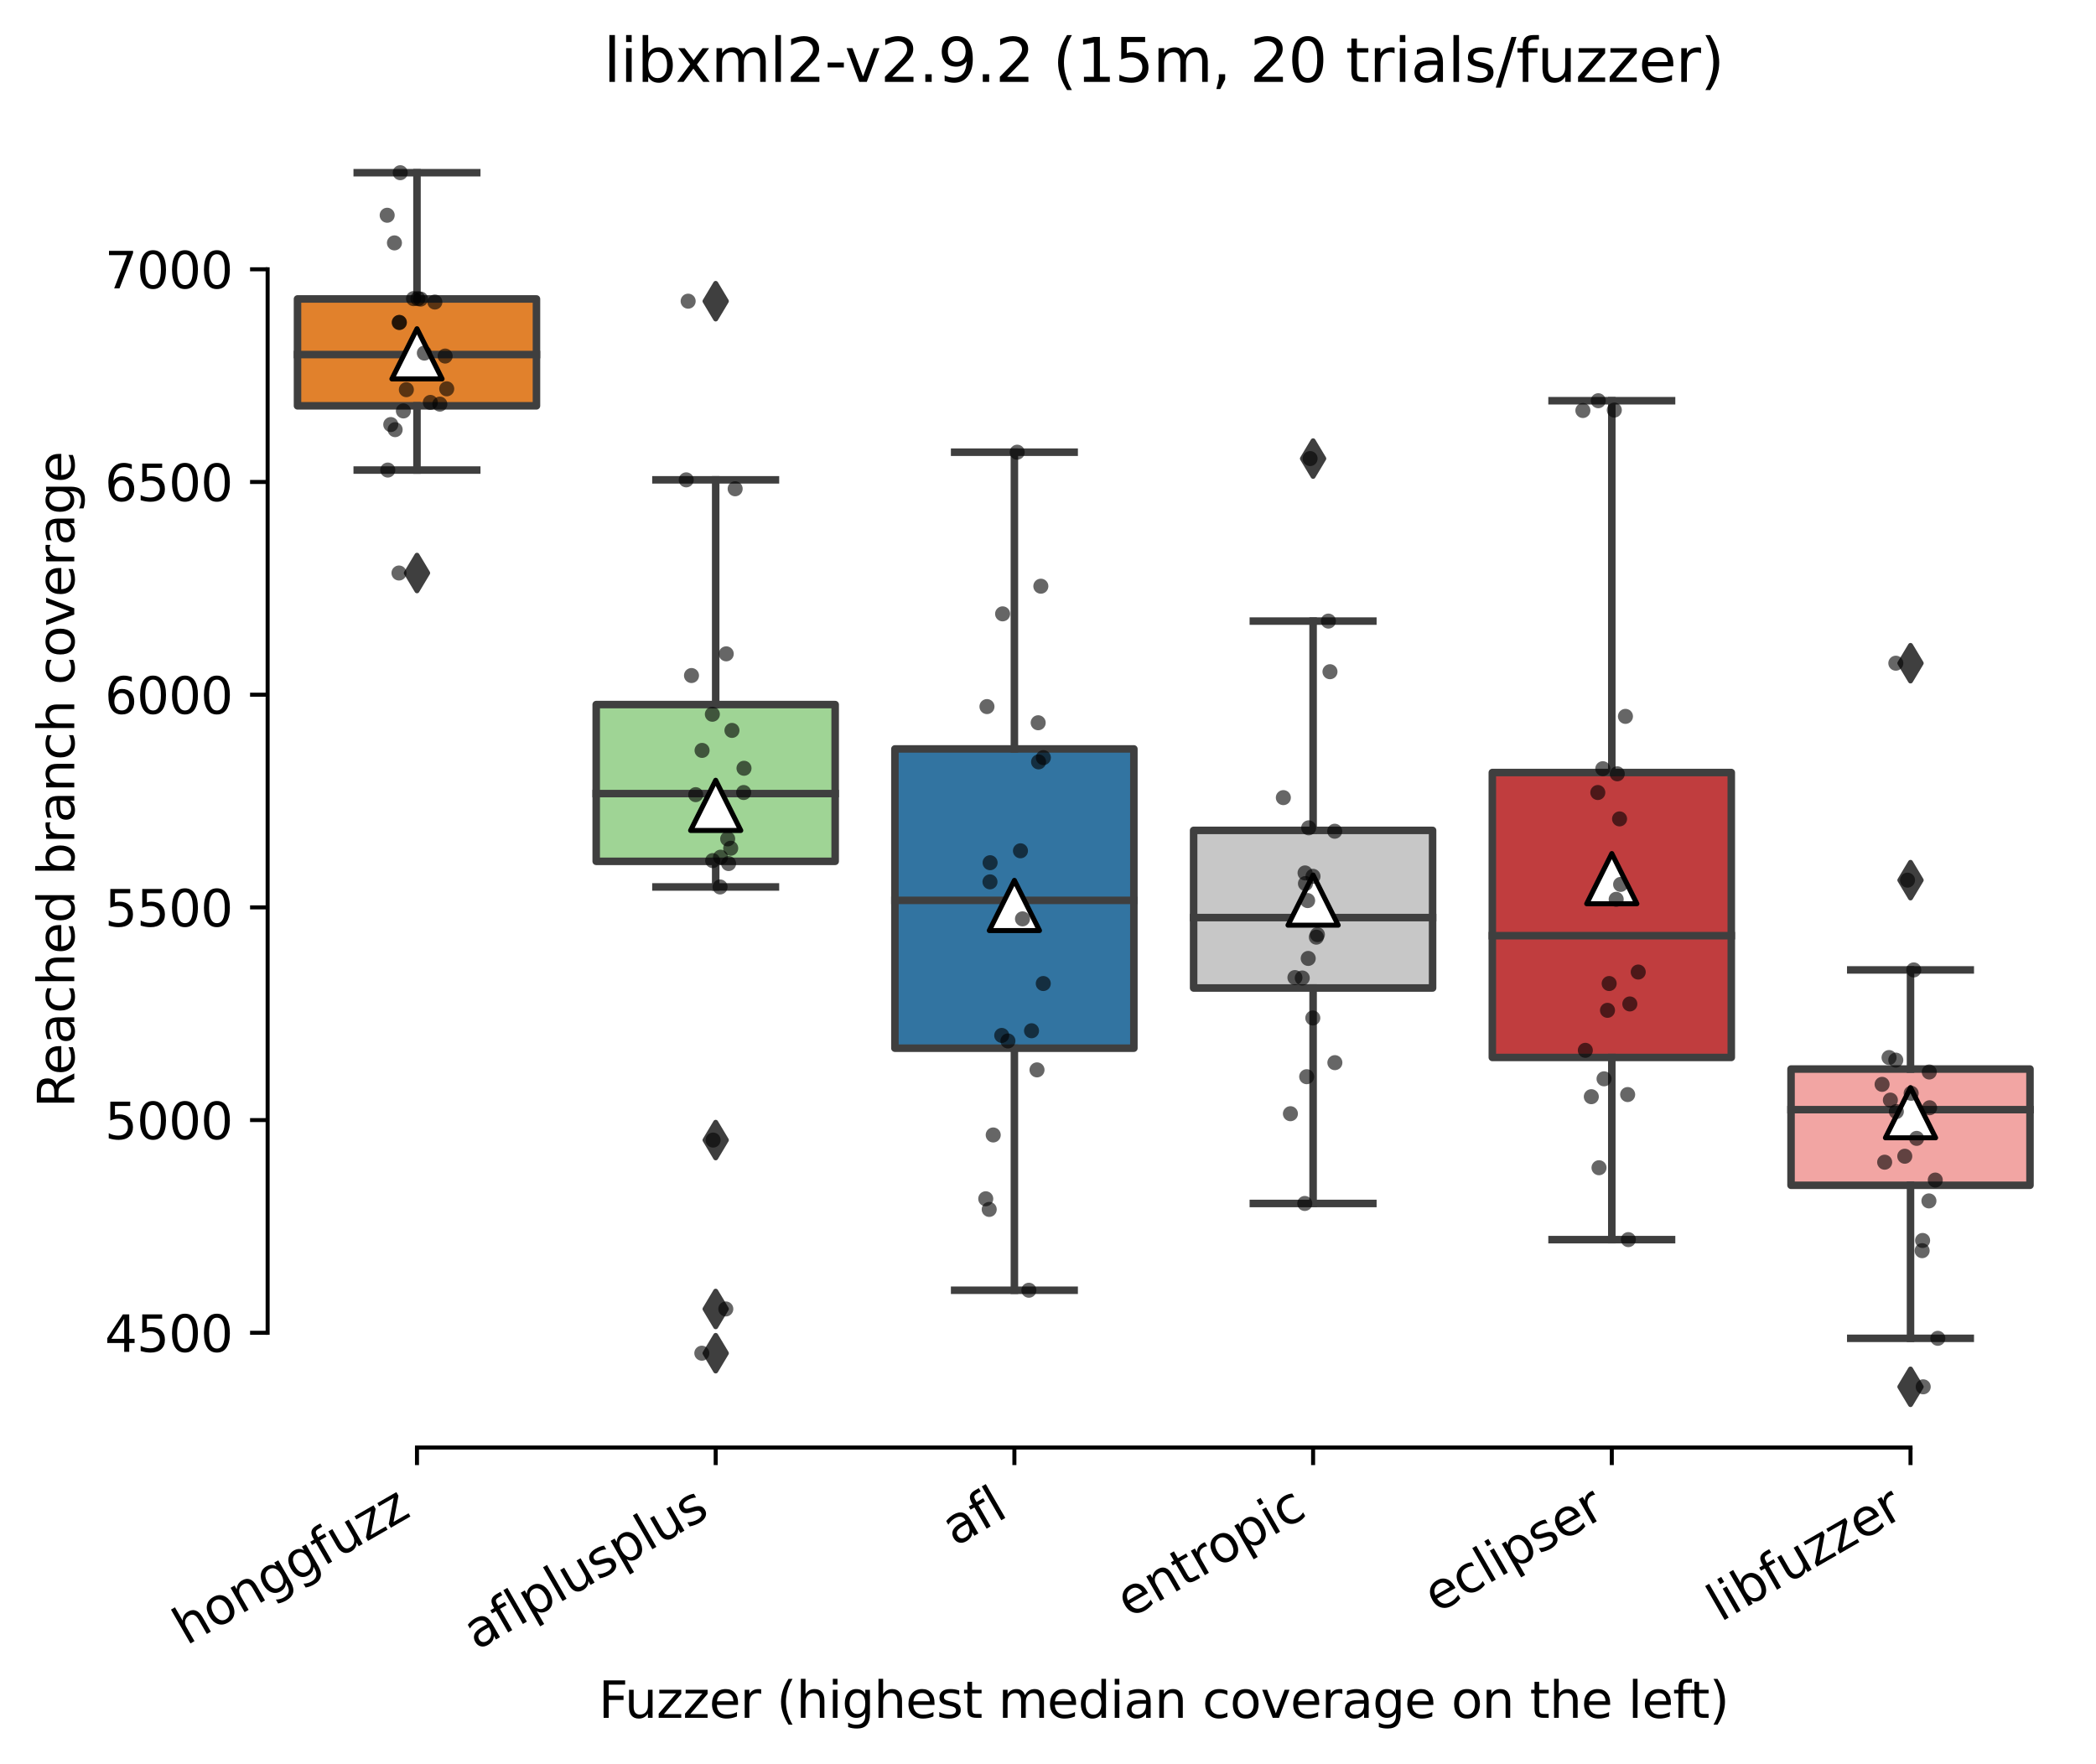 <?xml version="1.0" encoding="utf-8" standalone="no"?>
<!DOCTYPE svg PUBLIC "-//W3C//DTD SVG 1.1//EN"
  "http://www.w3.org/Graphics/SVG/1.1/DTD/svg11.dtd">
<svg xmlns:xlink="http://www.w3.org/1999/xlink" width="417.648pt" height="351.576pt" viewBox="0 0 417.648 351.576" xmlns="http://www.w3.org/2000/svg" version="1.1">
 <defs>
  <style type="text/css">*{stroke-linejoin: round; stroke-linecap: butt}</style>
 </defs>
 <g id="figure_1">
  <g id="patch_1">
   <path d="M 0 351.576 
L 417.648 351.576 
L 417.648 0 
L 0 0 
z
" style="fill: #ffffff"/>
  </g>
  <g id="axes_1">
   <g id="patch_2">
    <path d="M 53.328 288.43 
L 410.448 288.43 
L 410.448 22.318 
L 53.328 22.318 
z
" style="fill: #ffffff"/>
   </g>
   <g id="patch_3">
    <path d="M 59.28 80.865 
L 106.896 80.865 
L 106.896 59.568 
L 59.28 59.568 
L 59.28 80.865 
z
" clip-path="url(#pfea250c863)" style="fill: #e1812c; stroke: #3f3f3f; stroke-width: 1.5; stroke-linejoin: miter"/>
   </g>
   <g id="patch_4">
    <path d="M 118.8 171.628 
L 166.416 171.628 
L 166.416 140.392 
L 118.8 140.392 
L 118.8 171.628 
z
" clip-path="url(#pfea250c863)" style="fill: #9fd495; stroke: #3f3f3f; stroke-width: 1.5; stroke-linejoin: miter"/>
   </g>
   <g id="patch_5">
    <path d="M 178.32 208.861 
L 225.936 208.861 
L 225.936 149.229 
L 178.32 149.229 
L 178.32 208.861 
z
" clip-path="url(#pfea250c863)" style="fill: #3274a1; stroke: #3f3f3f; stroke-width: 1.5; stroke-linejoin: miter"/>
   </g>
   <g id="patch_6">
    <path d="M 237.84 196.867 
L 285.456 196.867 
L 285.456 165.461 
L 237.84 165.461 
L 237.84 196.867 
z
" clip-path="url(#pfea250c863)" style="fill: #c7c7c7; stroke: #3f3f3f; stroke-width: 1.5; stroke-linejoin: miter"/>
   </g>
   <g id="patch_7">
    <path d="M 297.36 210.705 
L 344.976 210.705 
L 344.976 153.933 
L 297.36 153.933 
L 297.36 210.705 
z
" clip-path="url(#pfea250c863)" style="fill: #c03d3e; stroke: #3f3f3f; stroke-width: 1.5; stroke-linejoin: miter"/>
   </g>
   <g id="patch_8">
    <path d="M 356.88 236.177 
L 404.496 236.177 
L 404.496 213.014 
L 356.88 213.014 
L 356.88 236.177 
z
" clip-path="url(#pfea250c863)" style="fill: #f2a5a3; stroke: #3f3f3f; stroke-width: 1.5; stroke-linejoin: miter"/>
   </g>
   <g id="matplotlib.axis_1">
    <g id="xtick_1">
     <g id="line2d_1">
      <defs>
       <path id="m276519f0f0" d="M 0 0 
L 0 3.5 
" style="stroke: #000000; stroke-width: 0.8"/>
      </defs>
      <g>
       <use xlink:href="#m276519f0f0" x="83.088" y="288.43" style="stroke: #000000; stroke-width: 0.8"/>
      </g>
     </g>
     <g id="text_1">
      <!-- honggfuzz -->
      <g transform="translate(37.149 327.933) rotate(-30) scale(0.1 -0.1)">
       <defs>
        <path id="DejaVuSans-68" d="M 3513 2113 
L 3513 0 
L 2938 0 
L 2938 2094 
Q 2938 2591 2744 2837 
Q 2550 3084 2163 3084 
Q 1697 3084 1428 2787 
Q 1159 2491 1159 1978 
L 1159 0 
L 581 0 
L 581 4863 
L 1159 4863 
L 1159 2956 
Q 1366 3272 1645 3428 
Q 1925 3584 2291 3584 
Q 2894 3584 3203 3211 
Q 3513 2838 3513 2113 
z
" transform="scale(0.016)"/>
        <path id="DejaVuSans-6f" d="M 1959 3097 
Q 1497 3097 1228 2736 
Q 959 2375 959 1747 
Q 959 1119 1226 758 
Q 1494 397 1959 397 
Q 2419 397 2687 759 
Q 2956 1122 2956 1747 
Q 2956 2369 2687 2733 
Q 2419 3097 1959 3097 
z
M 1959 3584 
Q 2709 3584 3137 3096 
Q 3566 2609 3566 1747 
Q 3566 888 3137 398 
Q 2709 -91 1959 -91 
Q 1206 -91 779 398 
Q 353 888 353 1747 
Q 353 2609 779 3096 
Q 1206 3584 1959 3584 
z
" transform="scale(0.016)"/>
        <path id="DejaVuSans-6e" d="M 3513 2113 
L 3513 0 
L 2938 0 
L 2938 2094 
Q 2938 2591 2744 2837 
Q 2550 3084 2163 3084 
Q 1697 3084 1428 2787 
Q 1159 2491 1159 1978 
L 1159 0 
L 581 0 
L 581 3500 
L 1159 3500 
L 1159 2956 
Q 1366 3272 1645 3428 
Q 1925 3584 2291 3584 
Q 2894 3584 3203 3211 
Q 3513 2838 3513 2113 
z
" transform="scale(0.016)"/>
        <path id="DejaVuSans-67" d="M 2906 1791 
Q 2906 2416 2648 2759 
Q 2391 3103 1925 3103 
Q 1463 3103 1205 2759 
Q 947 2416 947 1791 
Q 947 1169 1205 825 
Q 1463 481 1925 481 
Q 2391 481 2648 825 
Q 2906 1169 2906 1791 
z
M 3481 434 
Q 3481 -459 3084 -895 
Q 2688 -1331 1869 -1331 
Q 1566 -1331 1297 -1286 
Q 1028 -1241 775 -1147 
L 775 -588 
Q 1028 -725 1275 -790 
Q 1522 -856 1778 -856 
Q 2344 -856 2625 -561 
Q 2906 -266 2906 331 
L 2906 616 
Q 2728 306 2450 153 
Q 2172 0 1784 0 
Q 1141 0 747 490 
Q 353 981 353 1791 
Q 353 2603 747 3093 
Q 1141 3584 1784 3584 
Q 2172 3584 2450 3431 
Q 2728 3278 2906 2969 
L 2906 3500 
L 3481 3500 
L 3481 434 
z
" transform="scale(0.016)"/>
        <path id="DejaVuSans-66" d="M 2375 4863 
L 2375 4384 
L 1825 4384 
Q 1516 4384 1395 4259 
Q 1275 4134 1275 3809 
L 1275 3500 
L 2222 3500 
L 2222 3053 
L 1275 3053 
L 1275 0 
L 697 0 
L 697 3053 
L 147 3053 
L 147 3500 
L 697 3500 
L 697 3744 
Q 697 4328 969 4595 
Q 1241 4863 1831 4863 
L 2375 4863 
z
" transform="scale(0.016)"/>
        <path id="DejaVuSans-75" d="M 544 1381 
L 544 3500 
L 1119 3500 
L 1119 1403 
Q 1119 906 1312 657 
Q 1506 409 1894 409 
Q 2359 409 2629 706 
Q 2900 1003 2900 1516 
L 2900 3500 
L 3475 3500 
L 3475 0 
L 2900 0 
L 2900 538 
Q 2691 219 2414 64 
Q 2138 -91 1772 -91 
Q 1169 -91 856 284 
Q 544 659 544 1381 
z
M 1991 3584 
L 1991 3584 
z
" transform="scale(0.016)"/>
        <path id="DejaVuSans-7a" d="M 353 3500 
L 3084 3500 
L 3084 2975 
L 922 459 
L 3084 459 
L 3084 0 
L 275 0 
L 275 525 
L 2438 3041 
L 353 3041 
L 353 3500 
z
" transform="scale(0.016)"/>
       </defs>
       <use xlink:href="#DejaVuSans-68"/>
       <use xlink:href="#DejaVuSans-6f" x="63.379"/>
       <use xlink:href="#DejaVuSans-6e" x="124.561"/>
       <use xlink:href="#DejaVuSans-67" x="187.939"/>
       <use xlink:href="#DejaVuSans-67" x="251.416"/>
       <use xlink:href="#DejaVuSans-66" x="314.893"/>
       <use xlink:href="#DejaVuSans-75" x="350.098"/>
       <use xlink:href="#DejaVuSans-7a" x="413.477"/>
       <use xlink:href="#DejaVuSans-7a" x="465.967"/>
      </g>
     </g>
    </g>
    <g id="xtick_2">
     <g id="line2d_2">
      <g>
       <use xlink:href="#m276519f0f0" x="142.608" y="288.43" style="stroke: #000000; stroke-width: 0.8"/>
      </g>
     </g>
     <g id="text_2">
      <!-- aflplusplus -->
      <g transform="translate(94.999 328.897) rotate(-30) scale(0.1 -0.1)">
       <defs>
        <path id="DejaVuSans-61" d="M 2194 1759 
Q 1497 1759 1228 1600 
Q 959 1441 959 1056 
Q 959 750 1161 570 
Q 1363 391 1709 391 
Q 2188 391 2477 730 
Q 2766 1069 2766 1631 
L 2766 1759 
L 2194 1759 
z
M 3341 1997 
L 3341 0 
L 2766 0 
L 2766 531 
Q 2569 213 2275 61 
Q 1981 -91 1556 -91 
Q 1019 -91 701 211 
Q 384 513 384 1019 
Q 384 1609 779 1909 
Q 1175 2209 1959 2209 
L 2766 2209 
L 2766 2266 
Q 2766 2663 2505 2880 
Q 2244 3097 1772 3097 
Q 1472 3097 1187 3025 
Q 903 2953 641 2809 
L 641 3341 
Q 956 3463 1253 3523 
Q 1550 3584 1831 3584 
Q 2591 3584 2966 3190 
Q 3341 2797 3341 1997 
z
" transform="scale(0.016)"/>
        <path id="DejaVuSans-6c" d="M 603 4863 
L 1178 4863 
L 1178 0 
L 603 0 
L 603 4863 
z
" transform="scale(0.016)"/>
        <path id="DejaVuSans-70" d="M 1159 525 
L 1159 -1331 
L 581 -1331 
L 581 3500 
L 1159 3500 
L 1159 2969 
Q 1341 3281 1617 3432 
Q 1894 3584 2278 3584 
Q 2916 3584 3314 3078 
Q 3713 2572 3713 1747 
Q 3713 922 3314 415 
Q 2916 -91 2278 -91 
Q 1894 -91 1617 61 
Q 1341 213 1159 525 
z
M 3116 1747 
Q 3116 2381 2855 2742 
Q 2594 3103 2138 3103 
Q 1681 3103 1420 2742 
Q 1159 2381 1159 1747 
Q 1159 1113 1420 752 
Q 1681 391 2138 391 
Q 2594 391 2855 752 
Q 3116 1113 3116 1747 
z
" transform="scale(0.016)"/>
        <path id="DejaVuSans-73" d="M 2834 3397 
L 2834 2853 
Q 2591 2978 2328 3040 
Q 2066 3103 1784 3103 
Q 1356 3103 1142 2972 
Q 928 2841 928 2578 
Q 928 2378 1081 2264 
Q 1234 2150 1697 2047 
L 1894 2003 
Q 2506 1872 2764 1633 
Q 3022 1394 3022 966 
Q 3022 478 2636 193 
Q 2250 -91 1575 -91 
Q 1294 -91 989 -36 
Q 684 19 347 128 
L 347 722 
Q 666 556 975 473 
Q 1284 391 1588 391 
Q 1994 391 2212 530 
Q 2431 669 2431 922 
Q 2431 1156 2273 1281 
Q 2116 1406 1581 1522 
L 1381 1569 
Q 847 1681 609 1914 
Q 372 2147 372 2553 
Q 372 3047 722 3315 
Q 1072 3584 1716 3584 
Q 2034 3584 2315 3537 
Q 2597 3491 2834 3397 
z
" transform="scale(0.016)"/>
       </defs>
       <use xlink:href="#DejaVuSans-61"/>
       <use xlink:href="#DejaVuSans-66" x="61.279"/>
       <use xlink:href="#DejaVuSans-6c" x="96.484"/>
       <use xlink:href="#DejaVuSans-70" x="124.268"/>
       <use xlink:href="#DejaVuSans-6c" x="187.744"/>
       <use xlink:href="#DejaVuSans-75" x="215.527"/>
       <use xlink:href="#DejaVuSans-73" x="278.906"/>
       <use xlink:href="#DejaVuSans-70" x="331.006"/>
       <use xlink:href="#DejaVuSans-6c" x="394.482"/>
       <use xlink:href="#DejaVuSans-75" x="422.266"/>
       <use xlink:href="#DejaVuSans-73" x="485.645"/>
      </g>
     </g>
    </g>
    <g id="xtick_3">
     <g id="line2d_3">
      <g>
       <use xlink:href="#m276519f0f0" x="202.128" y="288.43" style="stroke: #000000; stroke-width: 0.8"/>
      </g>
     </g>
     <g id="text_3">
      <!-- afl -->
      <g transform="translate(190.327 308.224) rotate(-30) scale(0.1 -0.1)">
       <use xlink:href="#DejaVuSans-61"/>
       <use xlink:href="#DejaVuSans-66" x="61.279"/>
       <use xlink:href="#DejaVuSans-6c" x="96.484"/>
      </g>
     </g>
    </g>
    <g id="xtick_4">
     <g id="line2d_4">
      <g>
       <use xlink:href="#m276519f0f0" x="261.648" y="288.43" style="stroke: #000000; stroke-width: 0.8"/>
      </g>
     </g>
     <g id="text_4">
      <!-- entropic -->
      <g transform="translate(225.066 322.531) rotate(-30) scale(0.1 -0.1)">
       <defs>
        <path id="DejaVuSans-65" d="M 3597 1894 
L 3597 1613 
L 953 1613 
Q 991 1019 1311 708 
Q 1631 397 2203 397 
Q 2534 397 2845 478 
Q 3156 559 3463 722 
L 3463 178 
Q 3153 47 2828 -22 
Q 2503 -91 2169 -91 
Q 1331 -91 842 396 
Q 353 884 353 1716 
Q 353 2575 817 3079 
Q 1281 3584 2069 3584 
Q 2775 3584 3186 3129 
Q 3597 2675 3597 1894 
z
M 3022 2063 
Q 3016 2534 2758 2815 
Q 2500 3097 2075 3097 
Q 1594 3097 1305 2825 
Q 1016 2553 972 2059 
L 3022 2063 
z
" transform="scale(0.016)"/>
        <path id="DejaVuSans-74" d="M 1172 4494 
L 1172 3500 
L 2356 3500 
L 2356 3053 
L 1172 3053 
L 1172 1153 
Q 1172 725 1289 603 
Q 1406 481 1766 481 
L 2356 481 
L 2356 0 
L 1766 0 
Q 1100 0 847 248 
Q 594 497 594 1153 
L 594 3053 
L 172 3053 
L 172 3500 
L 594 3500 
L 594 4494 
L 1172 4494 
z
" transform="scale(0.016)"/>
        <path id="DejaVuSans-72" d="M 2631 2963 
Q 2534 3019 2420 3045 
Q 2306 3072 2169 3072 
Q 1681 3072 1420 2755 
Q 1159 2438 1159 1844 
L 1159 0 
L 581 0 
L 581 3500 
L 1159 3500 
L 1159 2956 
Q 1341 3275 1631 3429 
Q 1922 3584 2338 3584 
Q 2397 3584 2469 3576 
Q 2541 3569 2628 3553 
L 2631 2963 
z
" transform="scale(0.016)"/>
        <path id="DejaVuSans-69" d="M 603 3500 
L 1178 3500 
L 1178 0 
L 603 0 
L 603 3500 
z
M 603 4863 
L 1178 4863 
L 1178 4134 
L 603 4134 
L 603 4863 
z
" transform="scale(0.016)"/>
        <path id="DejaVuSans-63" d="M 3122 3366 
L 3122 2828 
Q 2878 2963 2633 3030 
Q 2388 3097 2138 3097 
Q 1578 3097 1268 2742 
Q 959 2388 959 1747 
Q 959 1106 1268 751 
Q 1578 397 2138 397 
Q 2388 397 2633 464 
Q 2878 531 3122 666 
L 3122 134 
Q 2881 22 2623 -34 
Q 2366 -91 2075 -91 
Q 1284 -91 818 406 
Q 353 903 353 1747 
Q 353 2603 823 3093 
Q 1294 3584 2113 3584 
Q 2378 3584 2631 3529 
Q 2884 3475 3122 3366 
z
" transform="scale(0.016)"/>
       </defs>
       <use xlink:href="#DejaVuSans-65"/>
       <use xlink:href="#DejaVuSans-6e" x="61.523"/>
       <use xlink:href="#DejaVuSans-74" x="124.902"/>
       <use xlink:href="#DejaVuSans-72" x="164.111"/>
       <use xlink:href="#DejaVuSans-6f" x="202.975"/>
       <use xlink:href="#DejaVuSans-70" x="264.156"/>
       <use xlink:href="#DejaVuSans-69" x="327.633"/>
       <use xlink:href="#DejaVuSans-63" x="355.416"/>
      </g>
     </g>
    </g>
    <g id="xtick_5">
     <g id="line2d_5">
      <g>
       <use xlink:href="#m276519f0f0" x="321.168" y="288.43" style="stroke: #000000; stroke-width: 0.8"/>
      </g>
     </g>
     <g id="text_5">
      <!-- eclipser -->
      <g transform="translate(286.328 321.525) rotate(-30) scale(0.1 -0.1)">
       <use xlink:href="#DejaVuSans-65"/>
       <use xlink:href="#DejaVuSans-63" x="61.523"/>
       <use xlink:href="#DejaVuSans-6c" x="116.504"/>
       <use xlink:href="#DejaVuSans-69" x="144.287"/>
       <use xlink:href="#DejaVuSans-70" x="172.07"/>
       <use xlink:href="#DejaVuSans-73" x="235.547"/>
       <use xlink:href="#DejaVuSans-65" x="287.646"/>
       <use xlink:href="#DejaVuSans-72" x="349.17"/>
      </g>
     </g>
    </g>
    <g id="xtick_6">
     <g id="line2d_6">
      <g>
       <use xlink:href="#m276519f0f0" x="380.688" y="288.43" style="stroke: #000000; stroke-width: 0.8"/>
      </g>
     </g>
     <g id="text_6">
      <!-- libfuzzer -->
      <g transform="translate(342.822 323.272) rotate(-30) scale(0.1 -0.1)">
       <defs>
        <path id="DejaVuSans-62" d="M 3116 1747 
Q 3116 2381 2855 2742 
Q 2594 3103 2138 3103 
Q 1681 3103 1420 2742 
Q 1159 2381 1159 1747 
Q 1159 1113 1420 752 
Q 1681 391 2138 391 
Q 2594 391 2855 752 
Q 3116 1113 3116 1747 
z
M 1159 2969 
Q 1341 3281 1617 3432 
Q 1894 3584 2278 3584 
Q 2916 3584 3314 3078 
Q 3713 2572 3713 1747 
Q 3713 922 3314 415 
Q 2916 -91 2278 -91 
Q 1894 -91 1617 61 
Q 1341 213 1159 525 
L 1159 0 
L 581 0 
L 581 4863 
L 1159 4863 
L 1159 2969 
z
" transform="scale(0.016)"/>
       </defs>
       <use xlink:href="#DejaVuSans-6c"/>
       <use xlink:href="#DejaVuSans-69" x="27.783"/>
       <use xlink:href="#DejaVuSans-62" x="55.566"/>
       <use xlink:href="#DejaVuSans-66" x="119.043"/>
       <use xlink:href="#DejaVuSans-75" x="154.248"/>
       <use xlink:href="#DejaVuSans-7a" x="217.627"/>
       <use xlink:href="#DejaVuSans-7a" x="270.117"/>
       <use xlink:href="#DejaVuSans-65" x="322.607"/>
       <use xlink:href="#DejaVuSans-72" x="384.131"/>
      </g>
     </g>
    </g>
    <g id="text_7">
     <!-- Fuzzer (highest median coverage on the left) -->
     <g transform="translate(119.27 342.297) scale(0.1 -0.1)">
      <defs>
       <path id="DejaVuSans-46" d="M 628 4666 
L 3309 4666 
L 3309 4134 
L 1259 4134 
L 1259 2759 
L 3109 2759 
L 3109 2228 
L 1259 2228 
L 1259 0 
L 628 0 
L 628 4666 
z
" transform="scale(0.016)"/>
       <path id="DejaVuSans-20" transform="scale(0.016)"/>
       <path id="DejaVuSans-28" d="M 1984 4856 
Q 1566 4138 1362 3434 
Q 1159 2731 1159 2009 
Q 1159 1288 1364 580 
Q 1569 -128 1984 -844 
L 1484 -844 
Q 1016 -109 783 600 
Q 550 1309 550 2009 
Q 550 2706 781 3412 
Q 1013 4119 1484 4856 
L 1984 4856 
z
" transform="scale(0.016)"/>
       <path id="DejaVuSans-6d" d="M 3328 2828 
Q 3544 3216 3844 3400 
Q 4144 3584 4550 3584 
Q 5097 3584 5394 3201 
Q 5691 2819 5691 2113 
L 5691 0 
L 5113 0 
L 5113 2094 
Q 5113 2597 4934 2840 
Q 4756 3084 4391 3084 
Q 3944 3084 3684 2787 
Q 3425 2491 3425 1978 
L 3425 0 
L 2847 0 
L 2847 2094 
Q 2847 2600 2669 2842 
Q 2491 3084 2119 3084 
Q 1678 3084 1418 2786 
Q 1159 2488 1159 1978 
L 1159 0 
L 581 0 
L 581 3500 
L 1159 3500 
L 1159 2956 
Q 1356 3278 1631 3431 
Q 1906 3584 2284 3584 
Q 2666 3584 2933 3390 
Q 3200 3197 3328 2828 
z
" transform="scale(0.016)"/>
       <path id="DejaVuSans-64" d="M 2906 2969 
L 2906 4863 
L 3481 4863 
L 3481 0 
L 2906 0 
L 2906 525 
Q 2725 213 2448 61 
Q 2172 -91 1784 -91 
Q 1150 -91 751 415 
Q 353 922 353 1747 
Q 353 2572 751 3078 
Q 1150 3584 1784 3584 
Q 2172 3584 2448 3432 
Q 2725 3281 2906 2969 
z
M 947 1747 
Q 947 1113 1208 752 
Q 1469 391 1925 391 
Q 2381 391 2643 752 
Q 2906 1113 2906 1747 
Q 2906 2381 2643 2742 
Q 2381 3103 1925 3103 
Q 1469 3103 1208 2742 
Q 947 2381 947 1747 
z
" transform="scale(0.016)"/>
       <path id="DejaVuSans-76" d="M 191 3500 
L 800 3500 
L 1894 563 
L 2988 3500 
L 3597 3500 
L 2284 0 
L 1503 0 
L 191 3500 
z
" transform="scale(0.016)"/>
       <path id="DejaVuSans-29" d="M 513 4856 
L 1013 4856 
Q 1481 4119 1714 3412 
Q 1947 2706 1947 2009 
Q 1947 1309 1714 600 
Q 1481 -109 1013 -844 
L 513 -844 
Q 928 -128 1133 580 
Q 1338 1288 1338 2009 
Q 1338 2731 1133 3434 
Q 928 4138 513 4856 
z
" transform="scale(0.016)"/>
      </defs>
      <use xlink:href="#DejaVuSans-46"/>
      <use xlink:href="#DejaVuSans-75" x="52.02"/>
      <use xlink:href="#DejaVuSans-7a" x="115.398"/>
      <use xlink:href="#DejaVuSans-7a" x="167.889"/>
      <use xlink:href="#DejaVuSans-65" x="220.379"/>
      <use xlink:href="#DejaVuSans-72" x="281.902"/>
      <use xlink:href="#DejaVuSans-20" x="323.016"/>
      <use xlink:href="#DejaVuSans-28" x="354.803"/>
      <use xlink:href="#DejaVuSans-68" x="393.816"/>
      <use xlink:href="#DejaVuSans-69" x="457.195"/>
      <use xlink:href="#DejaVuSans-67" x="484.979"/>
      <use xlink:href="#DejaVuSans-68" x="548.455"/>
      <use xlink:href="#DejaVuSans-65" x="611.834"/>
      <use xlink:href="#DejaVuSans-73" x="673.357"/>
      <use xlink:href="#DejaVuSans-74" x="725.457"/>
      <use xlink:href="#DejaVuSans-20" x="764.666"/>
      <use xlink:href="#DejaVuSans-6d" x="796.453"/>
      <use xlink:href="#DejaVuSans-65" x="893.865"/>
      <use xlink:href="#DejaVuSans-64" x="955.389"/>
      <use xlink:href="#DejaVuSans-69" x="1018.865"/>
      <use xlink:href="#DejaVuSans-61" x="1046.648"/>
      <use xlink:href="#DejaVuSans-6e" x="1107.928"/>
      <use xlink:href="#DejaVuSans-20" x="1171.307"/>
      <use xlink:href="#DejaVuSans-63" x="1203.094"/>
      <use xlink:href="#DejaVuSans-6f" x="1258.074"/>
      <use xlink:href="#DejaVuSans-76" x="1319.256"/>
      <use xlink:href="#DejaVuSans-65" x="1378.436"/>
      <use xlink:href="#DejaVuSans-72" x="1439.959"/>
      <use xlink:href="#DejaVuSans-61" x="1481.072"/>
      <use xlink:href="#DejaVuSans-67" x="1542.352"/>
      <use xlink:href="#DejaVuSans-65" x="1605.828"/>
      <use xlink:href="#DejaVuSans-20" x="1667.352"/>
      <use xlink:href="#DejaVuSans-6f" x="1699.139"/>
      <use xlink:href="#DejaVuSans-6e" x="1760.32"/>
      <use xlink:href="#DejaVuSans-20" x="1823.699"/>
      <use xlink:href="#DejaVuSans-74" x="1855.486"/>
      <use xlink:href="#DejaVuSans-68" x="1894.695"/>
      <use xlink:href="#DejaVuSans-65" x="1958.074"/>
      <use xlink:href="#DejaVuSans-20" x="2019.598"/>
      <use xlink:href="#DejaVuSans-6c" x="2051.385"/>
      <use xlink:href="#DejaVuSans-65" x="2079.168"/>
      <use xlink:href="#DejaVuSans-66" x="2140.691"/>
      <use xlink:href="#DejaVuSans-74" x="2174.146"/>
      <use xlink:href="#DejaVuSans-29" x="2213.355"/>
     </g>
    </g>
   </g>
   <g id="matplotlib.axis_2">
    <g id="ytick_1">
     <g id="line2d_7">
      <defs>
       <path id="mc0b711fce1" d="M 0 0 
L -3.5 0 
" style="stroke: #000000; stroke-width: 0.8"/>
      </defs>
      <g>
       <use xlink:href="#mc0b711fce1" x="53.328" y="265.569" style="stroke: #000000; stroke-width: 0.8"/>
      </g>
     </g>
     <g id="text_8">
      <!-- 4500 -->
      <g transform="translate(20.878 269.368) scale(0.1 -0.1)">
       <defs>
        <path id="DejaVuSans-34" d="M 2419 4116 
L 825 1625 
L 2419 1625 
L 2419 4116 
z
M 2253 4666 
L 3047 4666 
L 3047 1625 
L 3713 1625 
L 3713 1100 
L 3047 1100 
L 3047 0 
L 2419 0 
L 2419 1100 
L 313 1100 
L 313 1709 
L 2253 4666 
z
" transform="scale(0.016)"/>
        <path id="DejaVuSans-35" d="M 691 4666 
L 3169 4666 
L 3169 4134 
L 1269 4134 
L 1269 2991 
Q 1406 3038 1543 3061 
Q 1681 3084 1819 3084 
Q 2600 3084 3056 2656 
Q 3513 2228 3513 1497 
Q 3513 744 3044 326 
Q 2575 -91 1722 -91 
Q 1428 -91 1123 -41 
Q 819 9 494 109 
L 494 744 
Q 775 591 1075 516 
Q 1375 441 1709 441 
Q 2250 441 2565 725 
Q 2881 1009 2881 1497 
Q 2881 1984 2565 2268 
Q 2250 2553 1709 2553 
Q 1456 2553 1204 2497 
Q 953 2441 691 2322 
L 691 4666 
z
" transform="scale(0.016)"/>
        <path id="DejaVuSans-30" d="M 2034 4250 
Q 1547 4250 1301 3770 
Q 1056 3291 1056 2328 
Q 1056 1369 1301 889 
Q 1547 409 2034 409 
Q 2525 409 2770 889 
Q 3016 1369 3016 2328 
Q 3016 3291 2770 3770 
Q 2525 4250 2034 4250 
z
M 2034 4750 
Q 2819 4750 3233 4129 
Q 3647 3509 3647 2328 
Q 3647 1150 3233 529 
Q 2819 -91 2034 -91 
Q 1250 -91 836 529 
Q 422 1150 422 2328 
Q 422 3509 836 4129 
Q 1250 4750 2034 4750 
z
" transform="scale(0.016)"/>
       </defs>
       <use xlink:href="#DejaVuSans-34"/>
       <use xlink:href="#DejaVuSans-35" x="63.623"/>
       <use xlink:href="#DejaVuSans-30" x="127.246"/>
       <use xlink:href="#DejaVuSans-30" x="190.869"/>
      </g>
     </g>
    </g>
    <g id="ytick_2">
     <g id="line2d_8">
      <g>
       <use xlink:href="#mc0b711fce1" x="53.328" y="223.186" style="stroke: #000000; stroke-width: 0.8"/>
      </g>
     </g>
     <g id="text_9">
      <!-- 5000 -->
      <g transform="translate(20.878 226.986) scale(0.1 -0.1)">
       <use xlink:href="#DejaVuSans-35"/>
       <use xlink:href="#DejaVuSans-30" x="63.623"/>
       <use xlink:href="#DejaVuSans-30" x="127.246"/>
       <use xlink:href="#DejaVuSans-30" x="190.869"/>
      </g>
     </g>
    </g>
    <g id="ytick_3">
     <g id="line2d_9">
      <g>
       <use xlink:href="#mc0b711fce1" x="53.328" y="180.804" style="stroke: #000000; stroke-width: 0.8"/>
      </g>
     </g>
     <g id="text_10">
      <!-- 5500 -->
      <g transform="translate(20.878 184.603) scale(0.1 -0.1)">
       <use xlink:href="#DejaVuSans-35"/>
       <use xlink:href="#DejaVuSans-35" x="63.623"/>
       <use xlink:href="#DejaVuSans-30" x="127.246"/>
       <use xlink:href="#DejaVuSans-30" x="190.869"/>
      </g>
     </g>
    </g>
    <g id="ytick_4">
     <g id="line2d_10">
      <g>
       <use xlink:href="#mc0b711fce1" x="53.328" y="138.421" style="stroke: #000000; stroke-width: 0.8"/>
      </g>
     </g>
     <g id="text_11">
      <!-- 6000 -->
      <g transform="translate(20.878 142.22) scale(0.1 -0.1)">
       <defs>
        <path id="DejaVuSans-36" d="M 2113 2584 
Q 1688 2584 1439 2293 
Q 1191 2003 1191 1497 
Q 1191 994 1439 701 
Q 1688 409 2113 409 
Q 2538 409 2786 701 
Q 3034 994 3034 1497 
Q 3034 2003 2786 2293 
Q 2538 2584 2113 2584 
z
M 3366 4563 
L 3366 3988 
Q 3128 4100 2886 4159 
Q 2644 4219 2406 4219 
Q 1781 4219 1451 3797 
Q 1122 3375 1075 2522 
Q 1259 2794 1537 2939 
Q 1816 3084 2150 3084 
Q 2853 3084 3261 2657 
Q 3669 2231 3669 1497 
Q 3669 778 3244 343 
Q 2819 -91 2113 -91 
Q 1303 -91 875 529 
Q 447 1150 447 2328 
Q 447 3434 972 4092 
Q 1497 4750 2381 4750 
Q 2619 4750 2861 4703 
Q 3103 4656 3366 4563 
z
" transform="scale(0.016)"/>
       </defs>
       <use xlink:href="#DejaVuSans-36"/>
       <use xlink:href="#DejaVuSans-30" x="63.623"/>
       <use xlink:href="#DejaVuSans-30" x="127.246"/>
       <use xlink:href="#DejaVuSans-30" x="190.869"/>
      </g>
     </g>
    </g>
    <g id="ytick_5">
     <g id="line2d_11">
      <g>
       <use xlink:href="#mc0b711fce1" x="53.328" y="96.038" style="stroke: #000000; stroke-width: 0.8"/>
      </g>
     </g>
     <g id="text_12">
      <!-- 6500 -->
      <g transform="translate(20.878 99.838) scale(0.1 -0.1)">
       <use xlink:href="#DejaVuSans-36"/>
       <use xlink:href="#DejaVuSans-35" x="63.623"/>
       <use xlink:href="#DejaVuSans-30" x="127.246"/>
       <use xlink:href="#DejaVuSans-30" x="190.869"/>
      </g>
     </g>
    </g>
    <g id="ytick_6">
     <g id="line2d_12">
      <g>
       <use xlink:href="#mc0b711fce1" x="53.328" y="53.656" style="stroke: #000000; stroke-width: 0.8"/>
      </g>
     </g>
     <g id="text_13">
      <!-- 7000 -->
      <g transform="translate(20.878 57.455) scale(0.1 -0.1)">
       <defs>
        <path id="DejaVuSans-37" d="M 525 4666 
L 3525 4666 
L 3525 4397 
L 1831 0 
L 1172 0 
L 2766 4134 
L 525 4134 
L 525 4666 
z
" transform="scale(0.016)"/>
       </defs>
       <use xlink:href="#DejaVuSans-37"/>
       <use xlink:href="#DejaVuSans-30" x="63.623"/>
       <use xlink:href="#DejaVuSans-30" x="127.246"/>
       <use xlink:href="#DejaVuSans-30" x="190.869"/>
      </g>
     </g>
    </g>
    <g id="text_14">
     <!-- Reached branch coverage -->
     <g transform="translate(14.798 220.706) rotate(-90) scale(0.1 -0.1)">
      <defs>
       <path id="DejaVuSans-52" d="M 2841 2188 
Q 3044 2119 3236 1894 
Q 3428 1669 3622 1275 
L 4263 0 
L 3584 0 
L 2988 1197 
Q 2756 1666 2539 1819 
Q 2322 1972 1947 1972 
L 1259 1972 
L 1259 0 
L 628 0 
L 628 4666 
L 2053 4666 
Q 2853 4666 3247 4331 
Q 3641 3997 3641 3322 
Q 3641 2881 3436 2590 
Q 3231 2300 2841 2188 
z
M 1259 4147 
L 1259 2491 
L 2053 2491 
Q 2509 2491 2742 2702 
Q 2975 2913 2975 3322 
Q 2975 3731 2742 3939 
Q 2509 4147 2053 4147 
L 1259 4147 
z
" transform="scale(0.016)"/>
      </defs>
      <use xlink:href="#DejaVuSans-52"/>
      <use xlink:href="#DejaVuSans-65" x="64.982"/>
      <use xlink:href="#DejaVuSans-61" x="126.506"/>
      <use xlink:href="#DejaVuSans-63" x="187.785"/>
      <use xlink:href="#DejaVuSans-68" x="242.766"/>
      <use xlink:href="#DejaVuSans-65" x="306.145"/>
      <use xlink:href="#DejaVuSans-64" x="367.668"/>
      <use xlink:href="#DejaVuSans-20" x="431.145"/>
      <use xlink:href="#DejaVuSans-62" x="462.932"/>
      <use xlink:href="#DejaVuSans-72" x="526.408"/>
      <use xlink:href="#DejaVuSans-61" x="567.521"/>
      <use xlink:href="#DejaVuSans-6e" x="628.801"/>
      <use xlink:href="#DejaVuSans-63" x="692.18"/>
      <use xlink:href="#DejaVuSans-68" x="747.16"/>
      <use xlink:href="#DejaVuSans-20" x="810.539"/>
      <use xlink:href="#DejaVuSans-63" x="842.326"/>
      <use xlink:href="#DejaVuSans-6f" x="897.307"/>
      <use xlink:href="#DejaVuSans-76" x="958.488"/>
      <use xlink:href="#DejaVuSans-65" x="1017.668"/>
      <use xlink:href="#DejaVuSans-72" x="1079.191"/>
      <use xlink:href="#DejaVuSans-61" x="1120.305"/>
      <use xlink:href="#DejaVuSans-67" x="1181.584"/>
      <use xlink:href="#DejaVuSans-65" x="1245.061"/>
     </g>
    </g>
   </g>
   <g id="line2d_13">
    <path d="M 83.088 80.865 
L 83.088 93.665 
" clip-path="url(#pfea250c863)" style="fill: none; stroke: #3f3f3f; stroke-width: 1.5; stroke-linecap: square"/>
   </g>
   <g id="line2d_14">
    <path d="M 83.088 59.568 
L 83.088 34.414 
" clip-path="url(#pfea250c863)" style="fill: none; stroke: #3f3f3f; stroke-width: 1.5; stroke-linecap: square"/>
   </g>
   <g id="line2d_15">
    <path d="M 71.184 93.665 
L 94.992 93.665 
" clip-path="url(#pfea250c863)" style="fill: none; stroke: #3f3f3f; stroke-width: 1.5; stroke-linecap: square"/>
   </g>
   <g id="line2d_16">
    <path d="M 71.184 34.414 
L 94.992 34.414 
" clip-path="url(#pfea250c863)" style="fill: none; stroke: #3f3f3f; stroke-width: 1.5; stroke-linecap: square"/>
   </g>
   <g id="line2d_17">
    <defs>
     <path id="ma5c98e185a" d="M -0 3.536 
L 2.121 0 
L -0 -3.536 
L -2.121 -0 
z
" style="stroke: #3f3f3f; stroke-linejoin: miter"/>
    </defs>
    <g clip-path="url(#pfea250c863)">
     <use xlink:href="#ma5c98e185a" x="83.088" y="114.178" style="fill: #3f3f3f; stroke: #3f3f3f; stroke-linejoin: miter"/>
    </g>
   </g>
   <g id="line2d_18">
    <path d="M 142.608 171.628 
L 142.608 176.735 
" clip-path="url(#pfea250c863)" style="fill: none; stroke: #3f3f3f; stroke-width: 1.5; stroke-linecap: square"/>
   </g>
   <g id="line2d_19">
    <path d="M 142.608 140.392 
L 142.608 95.615 
" clip-path="url(#pfea250c863)" style="fill: none; stroke: #3f3f3f; stroke-width: 1.5; stroke-linecap: square"/>
   </g>
   <g id="line2d_20">
    <path d="M 130.704 176.735 
L 154.512 176.735 
" clip-path="url(#pfea250c863)" style="fill: none; stroke: #3f3f3f; stroke-width: 1.5; stroke-linecap: square"/>
   </g>
   <g id="line2d_21">
    <path d="M 130.704 95.615 
L 154.512 95.615 
" clip-path="url(#pfea250c863)" style="fill: none; stroke: #3f3f3f; stroke-width: 1.5; stroke-linecap: square"/>
   </g>
   <g id="line2d_22">
    <g clip-path="url(#pfea250c863)">
     <use xlink:href="#ma5c98e185a" x="142.608" y="269.638" style="fill: #3f3f3f; stroke: #3f3f3f; stroke-linejoin: miter"/>
     <use xlink:href="#ma5c98e185a" x="142.608" y="260.822" style="fill: #3f3f3f; stroke: #3f3f3f; stroke-linejoin: miter"/>
     <use xlink:href="#ma5c98e185a" x="142.608" y="227.17" style="fill: #3f3f3f; stroke: #3f3f3f; stroke-linejoin: miter"/>
     <use xlink:href="#ma5c98e185a" x="142.608" y="60.013" style="fill: #3f3f3f; stroke: #3f3f3f; stroke-linejoin: miter"/>
    </g>
   </g>
   <g id="line2d_23">
    <path d="M 202.128 208.861 
L 202.128 257.092 
" clip-path="url(#pfea250c863)" style="fill: none; stroke: #3f3f3f; stroke-width: 1.5; stroke-linecap: square"/>
   </g>
   <g id="line2d_24">
    <path d="M 202.128 149.229 
L 202.128 90.105 
" clip-path="url(#pfea250c863)" style="fill: none; stroke: #3f3f3f; stroke-width: 1.5; stroke-linecap: square"/>
   </g>
   <g id="line2d_25">
    <path d="M 190.224 257.092 
L 214.032 257.092 
" clip-path="url(#pfea250c863)" style="fill: none; stroke: #3f3f3f; stroke-width: 1.5; stroke-linecap: square"/>
   </g>
   <g id="line2d_26">
    <path d="M 190.224 90.105 
L 214.032 90.105 
" clip-path="url(#pfea250c863)" style="fill: none; stroke: #3f3f3f; stroke-width: 1.5; stroke-linecap: square"/>
   </g>
   <g id="line2d_27"/>
   <g id="line2d_28">
    <path d="M 261.648 196.867 
L 261.648 239.8 
" clip-path="url(#pfea250c863)" style="fill: none; stroke: #3f3f3f; stroke-width: 1.5; stroke-linecap: square"/>
   </g>
   <g id="line2d_29">
    <path d="M 261.648 165.461 
L 261.648 123.757 
" clip-path="url(#pfea250c863)" style="fill: none; stroke: #3f3f3f; stroke-width: 1.5; stroke-linecap: square"/>
   </g>
   <g id="line2d_30">
    <path d="M 249.744 239.8 
L 273.552 239.8 
" clip-path="url(#pfea250c863)" style="fill: none; stroke: #3f3f3f; stroke-width: 1.5; stroke-linecap: square"/>
   </g>
   <g id="line2d_31">
    <path d="M 249.744 123.757 
L 273.552 123.757 
" clip-path="url(#pfea250c863)" style="fill: none; stroke: #3f3f3f; stroke-width: 1.5; stroke-linecap: square"/>
   </g>
   <g id="line2d_32">
    <g clip-path="url(#pfea250c863)">
     <use xlink:href="#ma5c98e185a" x="261.648" y="91.376" style="fill: #3f3f3f; stroke: #3f3f3f; stroke-linejoin: miter"/>
    </g>
   </g>
   <g id="line2d_33">
    <path d="M 321.168 210.705 
L 321.168 247.005 
" clip-path="url(#pfea250c863)" style="fill: none; stroke: #3f3f3f; stroke-width: 1.5; stroke-linecap: square"/>
   </g>
   <g id="line2d_34">
    <path d="M 321.168 153.933 
L 321.168 79.848 
" clip-path="url(#pfea250c863)" style="fill: none; stroke: #3f3f3f; stroke-width: 1.5; stroke-linecap: square"/>
   </g>
   <g id="line2d_35">
    <path d="M 309.264 247.005 
L 333.072 247.005 
" clip-path="url(#pfea250c863)" style="fill: none; stroke: #3f3f3f; stroke-width: 1.5; stroke-linecap: square"/>
   </g>
   <g id="line2d_36">
    <path d="M 309.264 79.848 
L 333.072 79.848 
" clip-path="url(#pfea250c863)" style="fill: none; stroke: #3f3f3f; stroke-width: 1.5; stroke-linecap: square"/>
   </g>
   <g id="line2d_37"/>
   <g id="line2d_38">
    <path d="M 380.688 236.177 
L 380.688 266.671 
" clip-path="url(#pfea250c863)" style="fill: none; stroke: #3f3f3f; stroke-width: 1.5; stroke-linecap: square"/>
   </g>
   <g id="line2d_39">
    <path d="M 380.688 213.014 
L 380.688 193.264 
" clip-path="url(#pfea250c863)" style="fill: none; stroke: #3f3f3f; stroke-width: 1.5; stroke-linecap: square"/>
   </g>
   <g id="line2d_40">
    <path d="M 368.784 266.671 
L 392.592 266.671 
" clip-path="url(#pfea250c863)" style="fill: none; stroke: #3f3f3f; stroke-width: 1.5; stroke-linecap: square"/>
   </g>
   <g id="line2d_41">
    <path d="M 368.784 193.264 
L 392.592 193.264 
" clip-path="url(#pfea250c863)" style="fill: none; stroke: #3f3f3f; stroke-width: 1.5; stroke-linecap: square"/>
   </g>
   <g id="line2d_42">
    <g clip-path="url(#pfea250c863)">
     <use xlink:href="#ma5c98e185a" x="380.688" y="276.334" style="fill: #3f3f3f; stroke: #3f3f3f; stroke-linejoin: miter"/>
     <use xlink:href="#ma5c98e185a" x="380.688" y="132.148" style="fill: #3f3f3f; stroke: #3f3f3f; stroke-linejoin: miter"/>
     <use xlink:href="#ma5c98e185a" x="380.688" y="175.379" style="fill: #3f3f3f; stroke: #3f3f3f; stroke-linejoin: miter"/>
    </g>
   </g>
   <g id="line2d_43">
    <path d="M 59.28 70.651 
L 106.896 70.651 
" clip-path="url(#pfea250c863)" style="fill: none; stroke: #3f3f3f; stroke-width: 1.5; stroke-linecap: square"/>
   </g>
   <g id="line2d_44">
    <defs>
     <path id="m558d049f57" d="M 0 -5 
L -5 5 
L 5 5 
z
" style="stroke: #000000; stroke-linejoin: miter"/>
    </defs>
    <g clip-path="url(#pfea250c863)">
     <use xlink:href="#m558d049f57" x="83.088" y="70.503" style="fill: #ffffff; stroke: #000000; stroke-linejoin: miter"/>
    </g>
   </g>
   <g id="line2d_45">
    <path d="M 118.8 158.129 
L 166.416 158.129 
" clip-path="url(#pfea250c863)" style="fill: none; stroke: #3f3f3f; stroke-width: 1.5; stroke-linecap: square"/>
   </g>
   <g id="line2d_46">
    <g clip-path="url(#pfea250c863)">
     <use xlink:href="#m558d049f57" x="142.608" y="160.477" style="fill: #ffffff; stroke: #000000; stroke-linejoin: miter"/>
    </g>
   </g>
   <g id="line2d_47">
    <path d="M 178.32 179.405 
L 225.936 179.405 
" clip-path="url(#pfea250c863)" style="fill: none; stroke: #3f3f3f; stroke-width: 1.5; stroke-linecap: square"/>
   </g>
   <g id="line2d_48">
    <g clip-path="url(#pfea250c863)">
     <use xlink:href="#m558d049f57" x="202.128" y="180.422" style="fill: #ffffff; stroke: #000000; stroke-linejoin: miter"/>
    </g>
   </g>
   <g id="line2d_49">
    <path d="M 237.84 182.838 
L 285.456 182.838 
" clip-path="url(#pfea250c863)" style="fill: none; stroke: #3f3f3f; stroke-width: 1.5; stroke-linecap: square"/>
   </g>
   <g id="line2d_50">
    <g clip-path="url(#pfea250c863)">
     <use xlink:href="#m558d049f57" x="261.648" y="179.35" style="fill: #ffffff; stroke: #000000; stroke-linejoin: miter"/>
    </g>
   </g>
   <g id="line2d_51">
    <path d="M 297.36 186.441 
L 344.976 186.441 
" clip-path="url(#pfea250c863)" style="fill: none; stroke: #3f3f3f; stroke-width: 1.5; stroke-linecap: square"/>
   </g>
   <g id="line2d_52">
    <g clip-path="url(#pfea250c863)">
     <use xlink:href="#m558d049f57" x="321.168" y="175.078" style="fill: #ffffff; stroke: #000000; stroke-linejoin: miter"/>
    </g>
   </g>
   <g id="line2d_53">
    <path d="M 356.88 221.11 
L 404.496 221.11 
" clip-path="url(#pfea250c863)" style="fill: none; stroke: #3f3f3f; stroke-width: 1.5; stroke-linecap: square"/>
   </g>
   <g id="line2d_54">
    <g clip-path="url(#pfea250c863)">
     <use xlink:href="#m558d049f57" x="380.688" y="221.716" style="fill: #ffffff; stroke: #000000; stroke-linejoin: miter"/>
    </g>
   </g>
   <g id="patch_9">
    <path d="M 53.328 265.569 
L 53.328 53.656 
" style="fill: none; stroke: #000000; stroke-width: 0.8; stroke-linejoin: miter; stroke-linecap: square"/>
   </g>
   <g id="patch_10">
    <path d="M 83.088 288.43 
L 380.688 288.43 
" style="fill: none; stroke: #000000; stroke-width: 0.8; stroke-linejoin: miter; stroke-linecap: square"/>
   </g>
   <g id="PathCollection_1">
    <defs>
     <path id="C0_0_ab2c266b48" d="M 0 1.5 
C 0.398 1.5 0.779 1.342 1.061 1.061 
C 1.342 0.779 1.5 0.398 1.5 -0 
C 1.5 -0.398 1.342 -0.779 1.061 -1.061 
C 0.779 -1.342 0.398 -1.5 0 -1.5 
C -0.398 -1.5 -0.779 -1.342 -1.061 -1.061 
C -1.342 -0.779 -1.5 -0.398 -1.5 0 
C -1.5 0.398 -1.342 0.779 -1.061 1.061 
C -0.779 1.342 -0.398 1.5 0 1.5 
z
"/>
    </defs>
    <g clip-path="url(#pfea250c863)">
     <use xlink:href="#C0_0_ab2c266b48" x="77.15" y="42.891" style="fill-opacity: 0.6"/>
    </g>
    <g clip-path="url(#pfea250c863)">
     <use xlink:href="#C0_0_ab2c266b48" x="80.971" y="77.644" style="fill-opacity: 0.6"/>
    </g>
    <g clip-path="url(#pfea250c863)">
     <use xlink:href="#C0_0_ab2c266b48" x="79.59" y="64.251" style="fill-opacity: 0.6"/>
    </g>
    <g clip-path="url(#pfea250c863)">
     <use xlink:href="#C0_0_ab2c266b48" x="78.735" y="85.612" style="fill-opacity: 0.6"/>
    </g>
    <g clip-path="url(#pfea250c863)">
     <use xlink:href="#C0_0_ab2c266b48" x="77.27" y="93.665" style="fill-opacity: 0.6"/>
    </g>
    <g clip-path="url(#pfea250c863)">
     <use xlink:href="#C0_0_ab2c266b48" x="87.64" y="80.526" style="fill-opacity: 0.6"/>
    </g>
    <g clip-path="url(#pfea250c863)">
     <use xlink:href="#C0_0_ab2c266b48" x="88.703" y="70.948" style="fill-opacity: 0.6"/>
    </g>
    <g clip-path="url(#pfea250c863)">
     <use xlink:href="#C0_0_ab2c266b48" x="79.751" y="34.414" style="fill-opacity: 0.6"/>
    </g>
    <g clip-path="url(#pfea250c863)">
     <use xlink:href="#C0_0_ab2c266b48" x="79.546" y="64.251" style="fill-opacity: 0.6"/>
    </g>
    <g clip-path="url(#pfea250c863)">
     <use xlink:href="#C0_0_ab2c266b48" x="86.653" y="60.183" style="fill-opacity: 0.6"/>
    </g>
    <g clip-path="url(#pfea250c863)">
     <use xlink:href="#C0_0_ab2c266b48" x="85.751" y="80.187" style="fill-opacity: 0.6"/>
    </g>
    <g clip-path="url(#pfea250c863)">
     <use xlink:href="#C0_0_ab2c266b48" x="84.557" y="70.355" style="fill-opacity: 0.6"/>
    </g>
    <g clip-path="url(#pfea250c863)">
     <use xlink:href="#C0_0_ab2c266b48" x="89.014" y="77.475" style="fill-opacity: 0.6"/>
    </g>
    <g clip-path="url(#pfea250c863)">
     <use xlink:href="#C0_0_ab2c266b48" x="80.382" y="81.883" style="fill-opacity: 0.6"/>
    </g>
    <g clip-path="url(#pfea250c863)">
     <use xlink:href="#C0_0_ab2c266b48" x="83.808" y="59.589" style="fill-opacity: 0.6"/>
    </g>
    <g clip-path="url(#pfea250c863)">
     <use xlink:href="#C0_0_ab2c266b48" x="78.597" y="48.4" style="fill-opacity: 0.6"/>
    </g>
    <g clip-path="url(#pfea250c863)">
     <use xlink:href="#C0_0_ab2c266b48" x="82.398" y="59.505" style="fill-opacity: 0.6"/>
    </g>
    <g clip-path="url(#pfea250c863)">
     <use xlink:href="#C0_0_ab2c266b48" x="79.504" y="114.178" style="fill-opacity: 0.6"/>
    </g>
    <g clip-path="url(#pfea250c863)">
     <use xlink:href="#C0_0_ab2c266b48" x="77.864" y="84.595" style="fill-opacity: 0.6"/>
    </g>
    <g clip-path="url(#pfea250c863)">
     <use xlink:href="#C0_0_ab2c266b48" x="83.267" y="59.505" style="fill-opacity: 0.6"/>
    </g>
   </g>
   <g id="PathCollection_2">
    <defs>
     <path id="C1_0_2d0da9bcb4" d="M 0 1.5 
C 0.398 1.5 0.779 1.342 1.061 1.061 
C 1.342 0.779 1.5 0.398 1.5 -0 
C 1.5 -0.398 1.342 -0.779 1.061 -1.061 
C 0.779 -1.342 0.398 -1.5 0 -1.5 
C -0.398 -1.5 -0.779 -1.342 -1.061 -1.061 
C -1.342 -0.779 -1.5 -0.398 -1.5 0 
C -1.5 0.398 -1.342 0.779 -1.061 1.061 
C -0.779 1.342 -0.398 1.5 0 1.5 
z
"/>
    </defs>
    <g clip-path="url(#pfea250c863)">
     <use xlink:href="#C1_0_2d0da9bcb4" x="137.121" y="60.013" style="fill-opacity: 0.6"/>
    </g>
    <g clip-path="url(#pfea250c863)">
     <use xlink:href="#C1_0_2d0da9bcb4" x="145.849" y="145.541" style="fill-opacity: 0.6"/>
    </g>
    <g clip-path="url(#pfea250c863)">
     <use xlink:href="#C1_0_2d0da9bcb4" x="144.996" y="167.156" style="fill-opacity: 0.6"/>
    </g>
    <g clip-path="url(#pfea250c863)">
     <use xlink:href="#C1_0_2d0da9bcb4" x="145.181" y="172.073" style="fill-opacity: 0.6"/>
    </g>
    <g clip-path="url(#pfea250c863)">
     <use xlink:href="#C1_0_2d0da9bcb4" x="143.48" y="176.735" style="fill-opacity: 0.6"/>
    </g>
    <g clip-path="url(#pfea250c863)">
     <use xlink:href="#C1_0_2d0da9bcb4" x="144.71" y="130.284" style="fill-opacity: 0.6"/>
    </g>
    <g clip-path="url(#pfea250c863)">
     <use xlink:href="#C1_0_2d0da9bcb4" x="139.846" y="269.638" style="fill-opacity: 0.6"/>
    </g>
    <g clip-path="url(#pfea250c863)">
     <use xlink:href="#C1_0_2d0da9bcb4" x="137.787" y="134.607" style="fill-opacity: 0.6"/>
    </g>
    <g clip-path="url(#pfea250c863)">
     <use xlink:href="#C1_0_2d0da9bcb4" x="141.944" y="142.32" style="fill-opacity: 0.6"/>
    </g>
    <g clip-path="url(#pfea250c863)">
     <use xlink:href="#C1_0_2d0da9bcb4" x="145.601" y="169.021" style="fill-opacity: 0.6"/>
    </g>
    <g clip-path="url(#pfea250c863)">
     <use xlink:href="#C1_0_2d0da9bcb4" x="148.18" y="157.917" style="fill-opacity: 0.6"/>
    </g>
    <g clip-path="url(#pfea250c863)">
     <use xlink:href="#C1_0_2d0da9bcb4" x="144.624" y="260.822" style="fill-opacity: 0.6"/>
    </g>
    <g clip-path="url(#pfea250c863)">
     <use xlink:href="#C1_0_2d0da9bcb4" x="148.249" y="153.085" style="fill-opacity: 0.6"/>
    </g>
    <g clip-path="url(#pfea250c863)">
     <use xlink:href="#C1_0_2d0da9bcb4" x="138.627" y="158.341" style="fill-opacity: 0.6"/>
    </g>
    <g clip-path="url(#pfea250c863)">
     <use xlink:href="#C1_0_2d0da9bcb4" x="136.738" y="95.615" style="fill-opacity: 0.6"/>
    </g>
    <g clip-path="url(#pfea250c863)">
     <use xlink:href="#C1_0_2d0da9bcb4" x="146.488" y="97.395" style="fill-opacity: 0.6"/>
    </g>
    <g clip-path="url(#pfea250c863)">
     <use xlink:href="#C1_0_2d0da9bcb4" x="139.893" y="149.525" style="fill-opacity: 0.6"/>
    </g>
    <g clip-path="url(#pfea250c863)">
     <use xlink:href="#C1_0_2d0da9bcb4" x="142.092" y="227.17" style="fill-opacity: 0.6"/>
    </g>
    <g clip-path="url(#pfea250c863)">
     <use xlink:href="#C1_0_2d0da9bcb4" x="143.576" y="170.801" style="fill-opacity: 0.6"/>
    </g>
    <g clip-path="url(#pfea250c863)">
     <use xlink:href="#C1_0_2d0da9bcb4" x="142.007" y="171.48" style="fill-opacity: 0.6"/>
    </g>
   </g>
   <g id="PathCollection_3">
    <defs>
     <path id="C2_0_2d1db81ff7" d="M 0 1.5 
C 0.398 1.5 0.779 1.342 1.061 1.061 
C 1.342 0.779 1.5 0.398 1.5 -0 
C 1.5 -0.398 1.342 -0.779 1.061 -1.061 
C 0.779 -1.342 0.398 -1.5 0 -1.5 
C -0.398 -1.5 -0.779 -1.342 -1.061 -1.061 
C -1.342 -0.779 -1.5 -0.398 -1.5 0 
C -1.5 0.398 -1.342 0.779 -1.061 1.061 
C -0.779 1.342 -0.398 1.5 0 1.5 
z
"/>
    </defs>
    <g clip-path="url(#pfea250c863)">
     <use xlink:href="#C2_0_2d1db81ff7" x="196.663" y="140.795" style="fill-opacity: 0.6"/>
    </g>
    <g clip-path="url(#pfea250c863)">
     <use xlink:href="#C2_0_2d1db81ff7" x="199.78" y="122.316" style="fill-opacity: 0.6"/>
    </g>
    <g clip-path="url(#pfea250c863)">
     <use xlink:href="#C2_0_2d1db81ff7" x="206.868" y="144.016" style="fill-opacity: 0.6"/>
    </g>
    <g clip-path="url(#pfea250c863)">
     <use xlink:href="#C2_0_2d1db81ff7" x="203.741" y="183.092" style="fill-opacity: 0.6"/>
    </g>
    <g clip-path="url(#pfea250c863)">
     <use xlink:href="#C2_0_2d1db81ff7" x="206.634" y="213.184" style="fill-opacity: 0.6"/>
    </g>
    <g clip-path="url(#pfea250c863)">
     <use xlink:href="#C2_0_2d1db81ff7" x="207.881" y="195.977" style="fill-opacity: 0.6"/>
    </g>
    <g clip-path="url(#pfea250c863)">
     <use xlink:href="#C2_0_2d1db81ff7" x="207.901" y="150.966" style="fill-opacity: 0.6"/>
    </g>
    <g clip-path="url(#pfea250c863)">
     <use xlink:href="#C2_0_2d1db81ff7" x="202.687" y="90.105" style="fill-opacity: 0.6"/>
    </g>
    <g clip-path="url(#pfea250c863)">
     <use xlink:href="#C2_0_2d1db81ff7" x="197.909" y="226.153" style="fill-opacity: 0.6"/>
    </g>
    <g clip-path="url(#pfea250c863)">
     <use xlink:href="#C2_0_2d1db81ff7" x="205.013" y="257.092" style="fill-opacity: 0.6"/>
    </g>
    <g clip-path="url(#pfea250c863)">
     <use xlink:href="#C2_0_2d1db81ff7" x="203.335" y="169.53" style="fill-opacity: 0.6"/>
    </g>
    <g clip-path="url(#pfea250c863)">
     <use xlink:href="#C2_0_2d1db81ff7" x="197.287" y="171.903" style="fill-opacity: 0.6"/>
    </g>
    <g clip-path="url(#pfea250c863)">
     <use xlink:href="#C2_0_2d1db81ff7" x="197.263" y="175.718" style="fill-opacity: 0.6"/>
    </g>
    <g clip-path="url(#pfea250c863)">
     <use xlink:href="#C2_0_2d1db81ff7" x="196.42" y="238.868" style="fill-opacity: 0.6"/>
    </g>
    <g clip-path="url(#pfea250c863)">
     <use xlink:href="#C2_0_2d1db81ff7" x="206.945" y="151.814" style="fill-opacity: 0.6"/>
    </g>
    <g clip-path="url(#pfea250c863)">
     <use xlink:href="#C2_0_2d1db81ff7" x="207.397" y="116.806" style="fill-opacity: 0.6"/>
    </g>
    <g clip-path="url(#pfea250c863)">
     <use xlink:href="#C2_0_2d1db81ff7" x="199.604" y="206.318" style="fill-opacity: 0.6"/>
    </g>
    <g clip-path="url(#pfea250c863)">
     <use xlink:href="#C2_0_2d1db81ff7" x="200.839" y="207.42" style="fill-opacity: 0.6"/>
    </g>
    <g clip-path="url(#pfea250c863)">
     <use xlink:href="#C2_0_2d1db81ff7" x="197.11" y="240.987" style="fill-opacity: 0.6"/>
    </g>
    <g clip-path="url(#pfea250c863)">
     <use xlink:href="#C2_0_2d1db81ff7" x="205.541" y="205.386" style="fill-opacity: 0.6"/>
    </g>
   </g>
   <g id="PathCollection_4">
    <defs>
     <path id="C3_0_db39dcd5ef" d="M 0 1.5 
C 0.398 1.5 0.779 1.342 1.061 1.061 
C 1.342 0.779 1.5 0.398 1.5 -0 
C 1.5 -0.398 1.342 -0.779 1.061 -1.061 
C 0.779 -1.342 0.398 -1.5 0 -1.5 
C -0.398 -1.5 -0.779 -1.342 -1.061 -1.061 
C -1.342 -0.779 -1.5 -0.398 -1.5 0 
C -1.5 0.398 -1.342 0.779 -1.061 1.061 
C -0.779 1.342 -0.398 1.5 0 1.5 
z
"/>
    </defs>
    <g clip-path="url(#pfea250c863)">
     <use xlink:href="#C3_0_db39dcd5ef" x="264.695" y="123.757" style="fill-opacity: 0.6"/>
    </g>
    <g clip-path="url(#pfea250c863)">
     <use xlink:href="#C3_0_db39dcd5ef" x="258.027" y="194.79" style="fill-opacity: 0.6"/>
    </g>
    <g clip-path="url(#pfea250c863)">
     <use xlink:href="#C3_0_db39dcd5ef" x="260.557" y="179.447" style="fill-opacity: 0.6"/>
    </g>
    <g clip-path="url(#pfea250c863)">
     <use xlink:href="#C3_0_db39dcd5ef" x="262.508" y="186.229" style="fill-opacity: 0.6"/>
    </g>
    <g clip-path="url(#pfea250c863)">
     <use xlink:href="#C3_0_db39dcd5ef" x="259.988" y="239.8" style="fill-opacity: 0.6"/>
    </g>
    <g clip-path="url(#pfea250c863)">
     <use xlink:href="#C3_0_db39dcd5ef" x="262.291" y="186.737" style="fill-opacity: 0.6"/>
    </g>
    <g clip-path="url(#pfea250c863)">
     <use xlink:href="#C3_0_db39dcd5ef" x="257.128" y="221.915" style="fill-opacity: 0.6"/>
    </g>
    <g clip-path="url(#pfea250c863)">
     <use xlink:href="#C3_0_db39dcd5ef" x="265.011" y="133.844" style="fill-opacity: 0.6"/>
    </g>
    <g clip-path="url(#pfea250c863)">
     <use xlink:href="#C3_0_db39dcd5ef" x="260.125" y="176.057" style="fill-opacity: 0.6"/>
    </g>
    <g clip-path="url(#pfea250c863)">
     <use xlink:href="#C3_0_db39dcd5ef" x="261.59" y="202.843" style="fill-opacity: 0.6"/>
    </g>
    <g clip-path="url(#pfea250c863)">
     <use xlink:href="#C3_0_db39dcd5ef" x="261.632" y="174.616" style="fill-opacity: 0.6"/>
    </g>
    <g clip-path="url(#pfea250c863)">
     <use xlink:href="#C3_0_db39dcd5ef" x="260.372" y="214.54" style="fill-opacity: 0.6"/>
    </g>
    <g clip-path="url(#pfea250c863)">
     <use xlink:href="#C3_0_db39dcd5ef" x="260.675" y="190.976" style="fill-opacity: 0.6"/>
    </g>
    <g clip-path="url(#pfea250c863)">
     <use xlink:href="#C3_0_db39dcd5ef" x="259.488" y="194.875" style="fill-opacity: 0.6"/>
    </g>
    <g clip-path="url(#pfea250c863)">
     <use xlink:href="#C3_0_db39dcd5ef" x="255.719" y="158.934" style="fill-opacity: 0.6"/>
    </g>
    <g clip-path="url(#pfea250c863)">
     <use xlink:href="#C3_0_db39dcd5ef" x="261.048" y="91.376" style="fill-opacity: 0.6"/>
    </g>
    <g clip-path="url(#pfea250c863)">
     <use xlink:href="#C3_0_db39dcd5ef" x="265.988" y="211.743" style="fill-opacity: 0.6"/>
    </g>
    <g clip-path="url(#pfea250c863)">
     <use xlink:href="#C3_0_db39dcd5ef" x="265.956" y="165.631" style="fill-opacity: 0.6"/>
    </g>
    <g clip-path="url(#pfea250c863)">
     <use xlink:href="#C3_0_db39dcd5ef" x="260.046" y="173.938" style="fill-opacity: 0.6"/>
    </g>
    <g clip-path="url(#pfea250c863)">
     <use xlink:href="#C3_0_db39dcd5ef" x="260.768" y="164.953" style="fill-opacity: 0.6"/>
    </g>
   </g>
   <g id="PathCollection_5">
    <defs>
     <path id="C4_0_6ab367a7cb" d="M 0 1.5 
C 0.398 1.5 0.779 1.342 1.061 1.061 
C 1.342 0.779 1.5 0.398 1.5 -0 
C 1.5 -0.398 1.342 -0.779 1.061 -1.061 
C 0.779 -1.342 0.398 -1.5 0 -1.5 
C -0.398 -1.5 -0.779 -1.342 -1.061 -1.061 
C -1.342 -0.779 -1.5 -0.398 -1.5 0 
C -1.5 0.398 -1.342 0.779 -1.061 1.061 
C -0.779 1.342 -0.398 1.5 0 1.5 
z
"/>
    </defs>
    <g clip-path="url(#pfea250c863)">
     <use xlink:href="#C4_0_6ab367a7cb" x="319.371" y="153.17" style="fill-opacity: 0.6"/>
    </g>
    <g clip-path="url(#pfea250c863)">
     <use xlink:href="#C4_0_6ab367a7cb" x="318.38" y="157.917" style="fill-opacity: 0.6"/>
    </g>
    <g clip-path="url(#pfea250c863)">
     <use xlink:href="#C4_0_6ab367a7cb" x="324.76" y="200.045" style="fill-opacity: 0.6"/>
    </g>
    <g clip-path="url(#pfea250c863)">
     <use xlink:href="#C4_0_6ab367a7cb" x="324.326" y="218.1" style="fill-opacity: 0.6"/>
    </g>
    <g clip-path="url(#pfea250c863)">
     <use xlink:href="#C4_0_6ab367a7cb" x="318.62" y="232.68" style="fill-opacity: 0.6"/>
    </g>
    <g clip-path="url(#pfea250c863)">
     <use xlink:href="#C4_0_6ab367a7cb" x="322.924" y="176.226" style="fill-opacity: 0.6"/>
    </g>
    <g clip-path="url(#pfea250c863)">
     <use xlink:href="#C4_0_6ab367a7cb" x="322.715" y="163.173" style="fill-opacity: 0.6"/>
    </g>
    <g clip-path="url(#pfea250c863)">
     <use xlink:href="#C4_0_6ab367a7cb" x="322.04" y="179.193" style="fill-opacity: 0.6"/>
    </g>
    <g clip-path="url(#pfea250c863)">
     <use xlink:href="#C4_0_6ab367a7cb" x="315.892" y="209.285" style="fill-opacity: 0.6"/>
    </g>
    <g clip-path="url(#pfea250c863)">
     <use xlink:href="#C4_0_6ab367a7cb" x="319.622" y="214.964" style="fill-opacity: 0.6"/>
    </g>
    <g clip-path="url(#pfea250c863)">
     <use xlink:href="#C4_0_6ab367a7cb" x="321.669" y="81.713" style="fill-opacity: 0.6"/>
    </g>
    <g clip-path="url(#pfea250c863)">
     <use xlink:href="#C4_0_6ab367a7cb" x="320.309" y="201.317" style="fill-opacity: 0.6"/>
    </g>
    <g clip-path="url(#pfea250c863)">
     <use xlink:href="#C4_0_6ab367a7cb" x="320.643" y="195.977" style="fill-opacity: 0.6"/>
    </g>
    <g clip-path="url(#pfea250c863)">
     <use xlink:href="#C4_0_6ab367a7cb" x="317.084" y="218.524" style="fill-opacity: 0.6"/>
    </g>
    <g clip-path="url(#pfea250c863)">
     <use xlink:href="#C4_0_6ab367a7cb" x="315.405" y="81.798" style="fill-opacity: 0.6"/>
    </g>
    <g clip-path="url(#pfea250c863)">
     <use xlink:href="#C4_0_6ab367a7cb" x="326.434" y="193.688" style="fill-opacity: 0.6"/>
    </g>
    <g clip-path="url(#pfea250c863)">
     <use xlink:href="#C4_0_6ab367a7cb" x="322.258" y="154.187" style="fill-opacity: 0.6"/>
    </g>
    <g clip-path="url(#pfea250c863)">
     <use xlink:href="#C4_0_6ab367a7cb" x="323.887" y="142.744" style="fill-opacity: 0.6"/>
    </g>
    <g clip-path="url(#pfea250c863)">
     <use xlink:href="#C4_0_6ab367a7cb" x="318.473" y="79.848" style="fill-opacity: 0.6"/>
    </g>
    <g clip-path="url(#pfea250c863)">
     <use xlink:href="#C4_0_6ab367a7cb" x="324.463" y="247.005" style="fill-opacity: 0.6"/>
    </g>
   </g>
   <g id="PathCollection_6">
    <defs>
     <path id="C5_0_5d15f88611" d="M 0 1.5 
C 0.398 1.5 0.779 1.342 1.061 1.061 
C 1.342 0.779 1.5 0.398 1.5 -0 
C 1.5 -0.398 1.342 -0.779 1.061 -1.061 
C 0.779 -1.342 0.398 -1.5 0 -1.5 
C -0.398 -1.5 -0.779 -1.342 -1.061 -1.061 
C -1.342 -0.779 -1.5 -0.398 -1.5 0 
C -1.5 0.398 -1.342 0.779 -1.061 1.061 
C -0.779 1.342 -0.398 1.5 0 1.5 
z
"/>
    </defs>
    <g clip-path="url(#pfea250c863)">
     <use xlink:href="#C5_0_5d15f88611" x="384.427" y="213.608" style="fill-opacity: 0.6"/>
    </g>
    <g clip-path="url(#pfea250c863)">
     <use xlink:href="#C5_0_5d15f88611" x="383.003" y="249.209" style="fill-opacity: 0.6"/>
    </g>
    <g clip-path="url(#pfea250c863)">
     <use xlink:href="#C5_0_5d15f88611" x="377.868" y="221.491" style="fill-opacity: 0.6"/>
    </g>
    <g clip-path="url(#pfea250c863)">
     <use xlink:href="#C5_0_5d15f88611" x="385.622" y="235.138" style="fill-opacity: 0.6"/>
    </g>
    <g clip-path="url(#pfea250c863)">
     <use xlink:href="#C5_0_5d15f88611" x="383.219" y="276.334" style="fill-opacity: 0.6"/>
    </g>
    <g clip-path="url(#pfea250c863)">
     <use xlink:href="#C5_0_5d15f88611" x="383.097" y="247.175" style="fill-opacity: 0.6"/>
    </g>
    <g clip-path="url(#pfea250c863)">
     <use xlink:href="#C5_0_5d15f88611" x="386.129" y="266.671" style="fill-opacity: 0.6"/>
    </g>
    <g clip-path="url(#pfea250c863)">
     <use xlink:href="#C5_0_5d15f88611" x="377.763" y="132.148" style="fill-opacity: 0.6"/>
    </g>
    <g clip-path="url(#pfea250c863)">
     <use xlink:href="#C5_0_5d15f88611" x="381.907" y="226.831" style="fill-opacity: 0.6"/>
    </g>
    <g clip-path="url(#pfea250c863)">
     <use xlink:href="#C5_0_5d15f88611" x="380.089" y="175.379" style="fill-opacity: 0.6"/>
    </g>
    <g clip-path="url(#pfea250c863)">
     <use xlink:href="#C5_0_5d15f88611" x="377.753" y="211.234" style="fill-opacity: 0.6"/>
    </g>
    <g clip-path="url(#pfea250c863)">
     <use xlink:href="#C5_0_5d15f88611" x="384.357" y="239.292" style="fill-opacity: 0.6"/>
    </g>
    <g clip-path="url(#pfea250c863)">
     <use xlink:href="#C5_0_5d15f88611" x="375.024" y="216.066" style="fill-opacity: 0.6"/>
    </g>
    <g clip-path="url(#pfea250c863)">
     <use xlink:href="#C5_0_5d15f88611" x="384.491" y="220.728" style="fill-opacity: 0.6"/>
    </g>
    <g clip-path="url(#pfea250c863)">
     <use xlink:href="#C5_0_5d15f88611" x="381.332" y="193.264" style="fill-opacity: 0.6"/>
    </g>
    <g clip-path="url(#pfea250c863)">
     <use xlink:href="#C5_0_5d15f88611" x="376.413" y="210.726" style="fill-opacity: 0.6"/>
    </g>
    <g clip-path="url(#pfea250c863)">
     <use xlink:href="#C5_0_5d15f88611" x="380.818" y="217.846" style="fill-opacity: 0.6"/>
    </g>
    <g clip-path="url(#pfea250c863)">
     <use xlink:href="#C5_0_5d15f88611" x="375.538" y="231.578" style="fill-opacity: 0.6"/>
    </g>
    <g clip-path="url(#pfea250c863)">
     <use xlink:href="#C5_0_5d15f88611" x="379.546" y="230.391" style="fill-opacity: 0.6"/>
    </g>
    <g clip-path="url(#pfea250c863)">
     <use xlink:href="#C5_0_5d15f88611" x="376.673" y="219.202" style="fill-opacity: 0.6"/>
    </g>
   </g>
   <g id="text_15">
    <!-- libxml2-v2.9.2 (15m, 20 trials/fuzzer) -->
    <g transform="translate(120.269 16.318) scale(0.12 -0.12)">
     <defs>
      <path id="DejaVuSans-78" d="M 3513 3500 
L 2247 1797 
L 3578 0 
L 2900 0 
L 1881 1375 
L 863 0 
L 184 0 
L 1544 1831 
L 300 3500 
L 978 3500 
L 1906 2253 
L 2834 3500 
L 3513 3500 
z
" transform="scale(0.016)"/>
      <path id="DejaVuSans-32" d="M 1228 531 
L 3431 531 
L 3431 0 
L 469 0 
L 469 531 
Q 828 903 1448 1529 
Q 2069 2156 2228 2338 
Q 2531 2678 2651 2914 
Q 2772 3150 2772 3378 
Q 2772 3750 2511 3984 
Q 2250 4219 1831 4219 
Q 1534 4219 1204 4116 
Q 875 4013 500 3803 
L 500 4441 
Q 881 4594 1212 4672 
Q 1544 4750 1819 4750 
Q 2544 4750 2975 4387 
Q 3406 4025 3406 3419 
Q 3406 3131 3298 2873 
Q 3191 2616 2906 2266 
Q 2828 2175 2409 1742 
Q 1991 1309 1228 531 
z
" transform="scale(0.016)"/>
      <path id="DejaVuSans-2d" d="M 313 2009 
L 1997 2009 
L 1997 1497 
L 313 1497 
L 313 2009 
z
" transform="scale(0.016)"/>
      <path id="DejaVuSans-2e" d="M 684 794 
L 1344 794 
L 1344 0 
L 684 0 
L 684 794 
z
" transform="scale(0.016)"/>
      <path id="DejaVuSans-39" d="M 703 97 
L 703 672 
Q 941 559 1184 500 
Q 1428 441 1663 441 
Q 2288 441 2617 861 
Q 2947 1281 2994 2138 
Q 2813 1869 2534 1725 
Q 2256 1581 1919 1581 
Q 1219 1581 811 2004 
Q 403 2428 403 3163 
Q 403 3881 828 4315 
Q 1253 4750 1959 4750 
Q 2769 4750 3195 4129 
Q 3622 3509 3622 2328 
Q 3622 1225 3098 567 
Q 2575 -91 1691 -91 
Q 1453 -91 1209 -44 
Q 966 3 703 97 
z
M 1959 2075 
Q 2384 2075 2632 2365 
Q 2881 2656 2881 3163 
Q 2881 3666 2632 3958 
Q 2384 4250 1959 4250 
Q 1534 4250 1286 3958 
Q 1038 3666 1038 3163 
Q 1038 2656 1286 2365 
Q 1534 2075 1959 2075 
z
" transform="scale(0.016)"/>
      <path id="DejaVuSans-31" d="M 794 531 
L 1825 531 
L 1825 4091 
L 703 3866 
L 703 4441 
L 1819 4666 
L 2450 4666 
L 2450 531 
L 3481 531 
L 3481 0 
L 794 0 
L 794 531 
z
" transform="scale(0.016)"/>
      <path id="DejaVuSans-2c" d="M 750 794 
L 1409 794 
L 1409 256 
L 897 -744 
L 494 -744 
L 750 256 
L 750 794 
z
" transform="scale(0.016)"/>
      <path id="DejaVuSans-2f" d="M 1625 4666 
L 2156 4666 
L 531 -594 
L 0 -594 
L 1625 4666 
z
" transform="scale(0.016)"/>
     </defs>
     <use xlink:href="#DejaVuSans-6c"/>
     <use xlink:href="#DejaVuSans-69" x="27.783"/>
     <use xlink:href="#DejaVuSans-62" x="55.566"/>
     <use xlink:href="#DejaVuSans-78" x="119.043"/>
     <use xlink:href="#DejaVuSans-6d" x="178.223"/>
     <use xlink:href="#DejaVuSans-6c" x="275.635"/>
     <use xlink:href="#DejaVuSans-32" x="303.418"/>
     <use xlink:href="#DejaVuSans-2d" x="367.041"/>
     <use xlink:href="#DejaVuSans-76" x="400.5"/>
     <use xlink:href="#DejaVuSans-32" x="459.68"/>
     <use xlink:href="#DejaVuSans-2e" x="523.303"/>
     <use xlink:href="#DejaVuSans-39" x="555.09"/>
     <use xlink:href="#DejaVuSans-2e" x="618.713"/>
     <use xlink:href="#DejaVuSans-32" x="650.5"/>
     <use xlink:href="#DejaVuSans-20" x="714.123"/>
     <use xlink:href="#DejaVuSans-28" x="745.91"/>
     <use xlink:href="#DejaVuSans-31" x="784.924"/>
     <use xlink:href="#DejaVuSans-35" x="848.547"/>
     <use xlink:href="#DejaVuSans-6d" x="912.17"/>
     <use xlink:href="#DejaVuSans-2c" x="1009.582"/>
     <use xlink:href="#DejaVuSans-20" x="1041.369"/>
     <use xlink:href="#DejaVuSans-32" x="1073.156"/>
     <use xlink:href="#DejaVuSans-30" x="1136.779"/>
     <use xlink:href="#DejaVuSans-20" x="1200.402"/>
     <use xlink:href="#DejaVuSans-74" x="1232.189"/>
     <use xlink:href="#DejaVuSans-72" x="1271.398"/>
     <use xlink:href="#DejaVuSans-69" x="1312.512"/>
     <use xlink:href="#DejaVuSans-61" x="1340.295"/>
     <use xlink:href="#DejaVuSans-6c" x="1401.574"/>
     <use xlink:href="#DejaVuSans-73" x="1429.357"/>
     <use xlink:href="#DejaVuSans-2f" x="1481.457"/>
     <use xlink:href="#DejaVuSans-66" x="1515.148"/>
     <use xlink:href="#DejaVuSans-75" x="1550.354"/>
     <use xlink:href="#DejaVuSans-7a" x="1613.732"/>
     <use xlink:href="#DejaVuSans-7a" x="1666.223"/>
     <use xlink:href="#DejaVuSans-65" x="1718.713"/>
     <use xlink:href="#DejaVuSans-72" x="1780.236"/>
     <use xlink:href="#DejaVuSans-29" x="1821.35"/>
    </g>
   </g>
  </g>
 </g>
 <defs>
  <clipPath id="pfea250c863">
   <rect x="53.328" y="22.318" width="357.12" height="266.112"/>
  </clipPath>
 </defs>
</svg>
